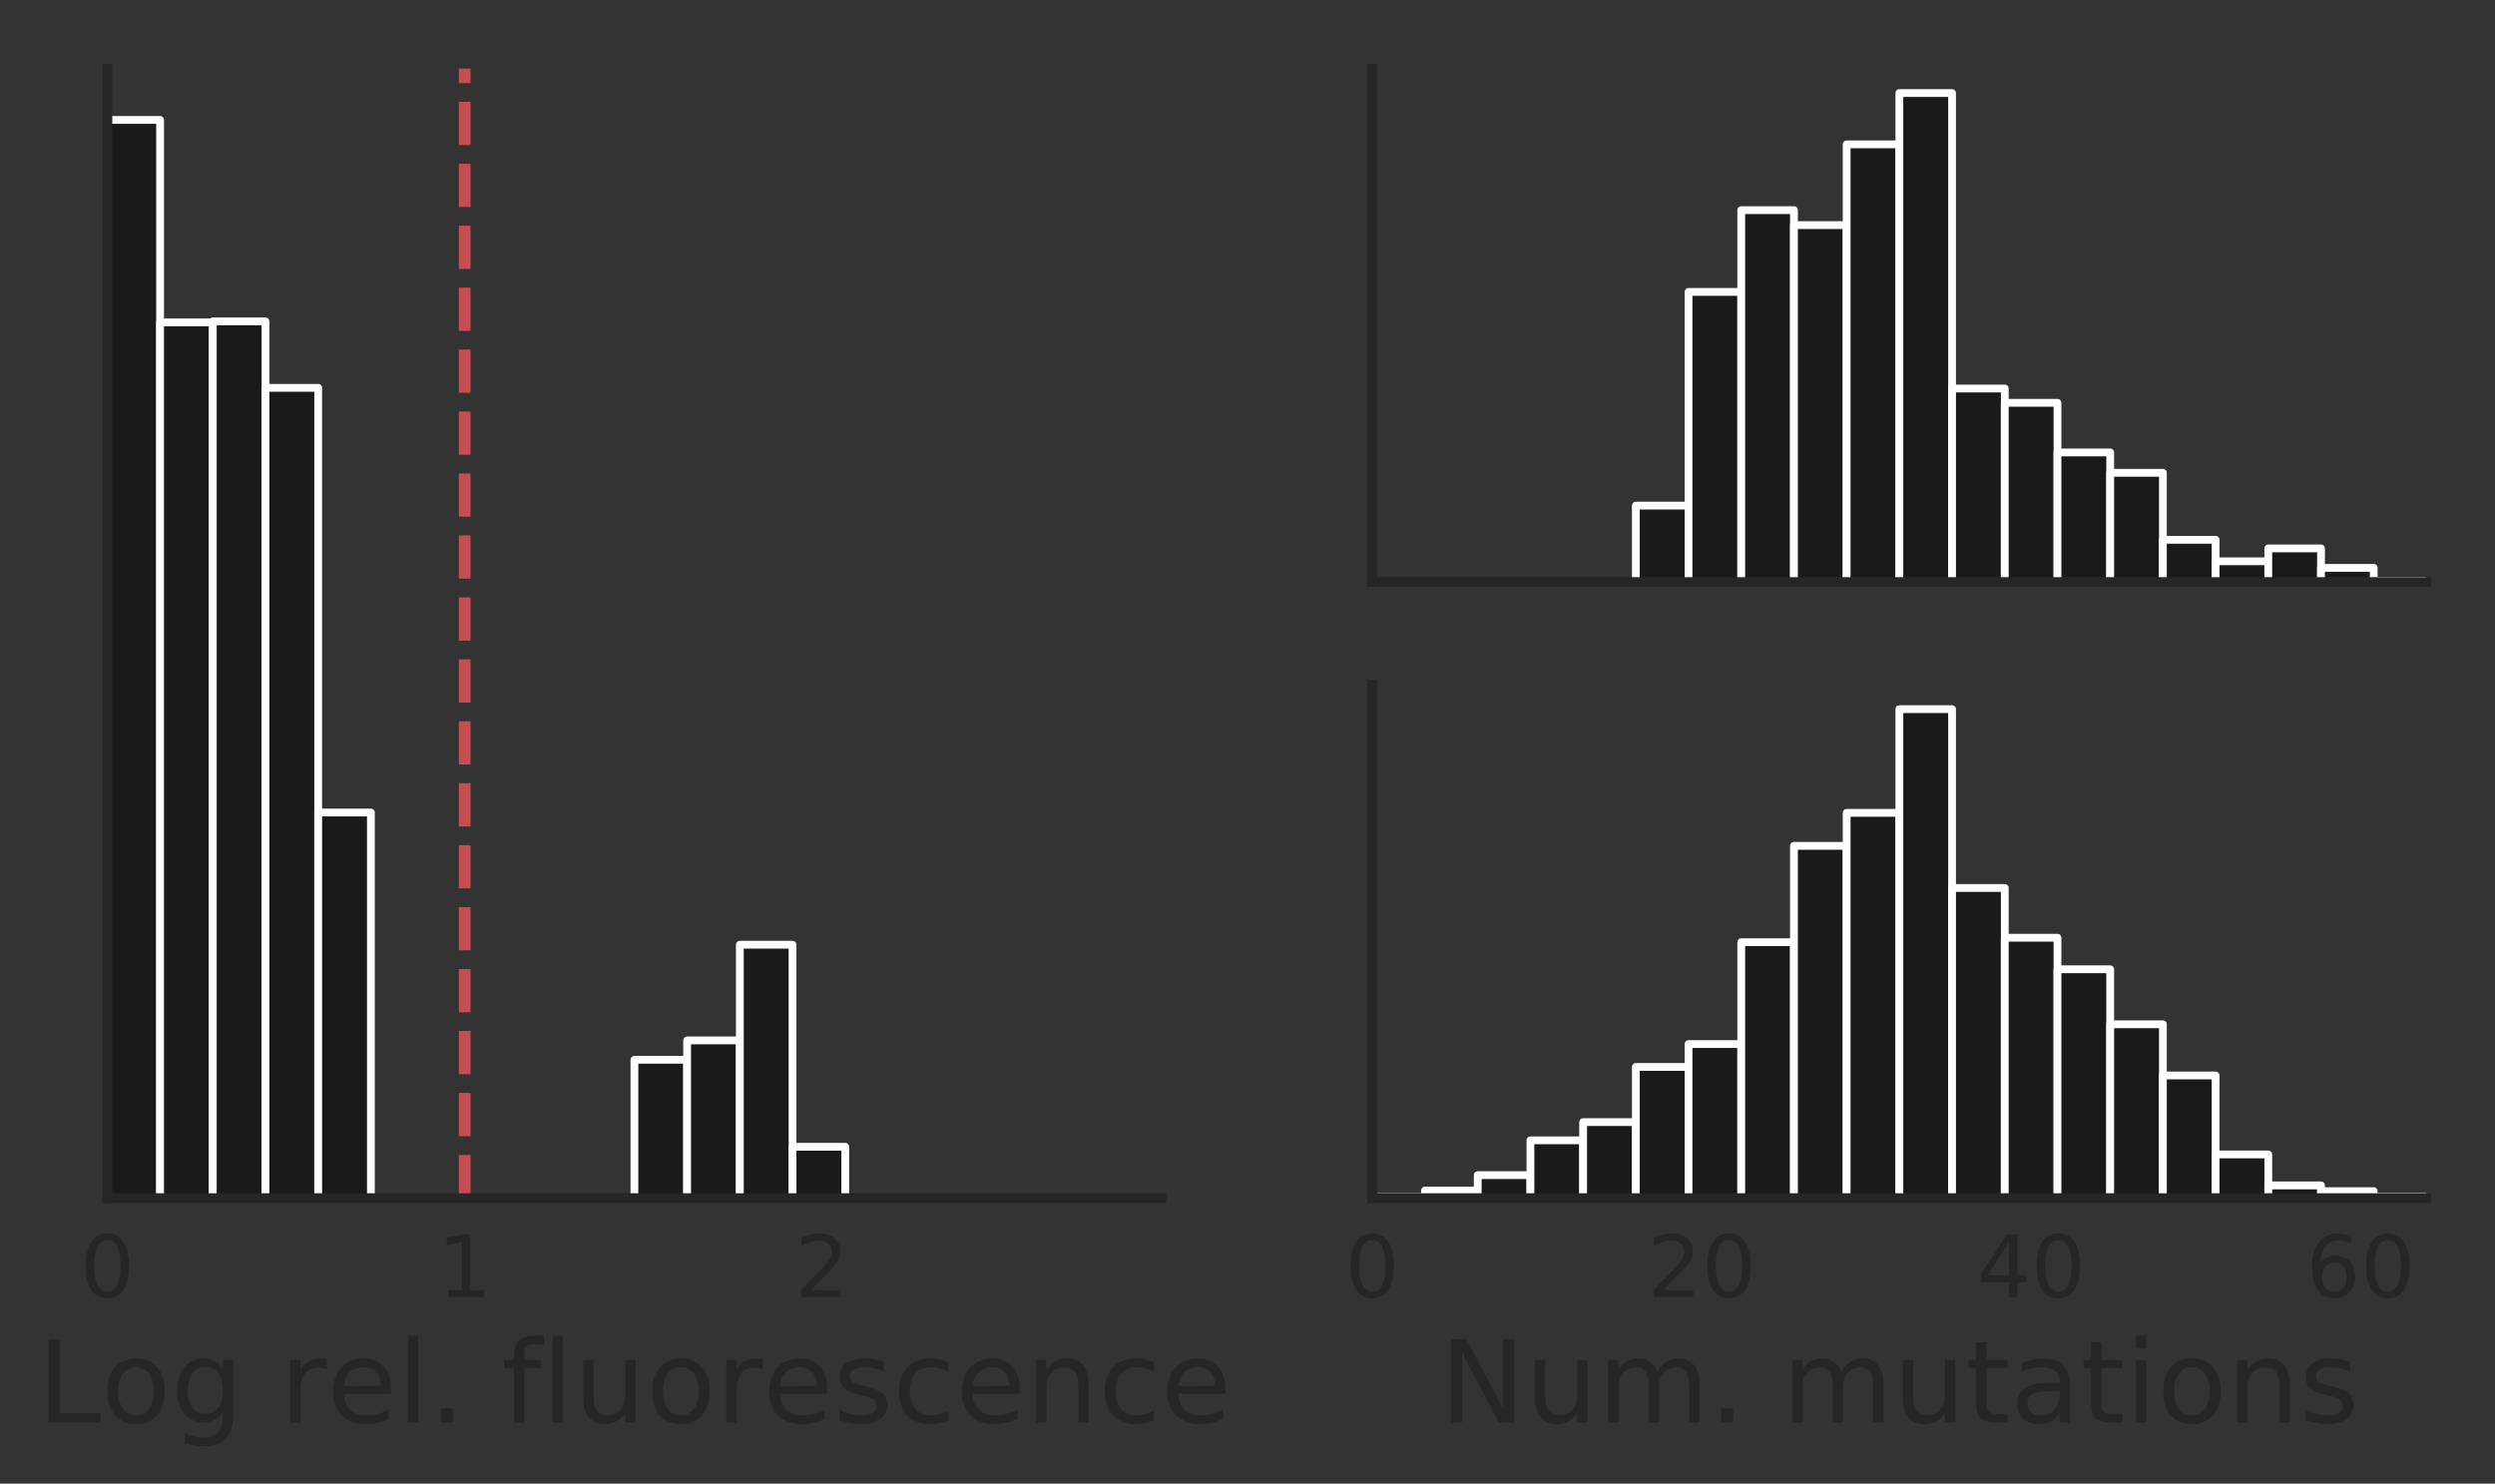 <?xml version="1.0" encoding="utf-8" standalone="no"?>
<!DOCTYPE svg PUBLIC "-//W3C//DTD SVG 1.1//EN"
  "http://www.w3.org/Graphics/SVG/1.1/DTD/svg11.dtd">
<!-- Created with matplotlib (https://matplotlib.org/) -->
<svg height="285.601pt" version="1.1" viewBox="0 0 480.27 285.601" width="480.27pt" xmlns="http://www.w3.org/2000/svg" xmlns:xlink="http://www.w3.org/1999/xlink">
 <rect x="0" y="0" width="480.27" height="285.601" fill="#333333" stroke="none"/>
 <defs>
  <style type="text/css">
*{stroke-linecap:butt;stroke-linejoin:round;}
  </style>
 </defs>
 <g id="figure_1">
  <g id="patch_1">
   <path d="M 0 285.601 
L 480.27 285.601 
L 480.27 0 
L 0 0 
z
" style="fill:none;"/>
  </g>
  <g id="axes_1">
   <g id="patch_2">
    <path d="M 20.67 230.64 
L 223.579 230.64 
L 223.579 13.2 
L 20.67 13.2 
z
" style="fill:none;"/>
   </g>
   <g id="line2d_1">
    <path clip-path="url(#pcfe58eb666)" d="M 89.452 230.64 
L 89.452 13.2 
" style="fill:none;stroke:#c44e52;stroke-dasharray:8.325,3.6;stroke-dashoffset:0;stroke-width:2.25;"/>
   </g>
   <g id="matplotlib.axis_1">
    <g id="xtick_1">
     <g id="text_1">
      <!-- 0 -->
      <defs>
       <path d="M 31.781 66.406 
Q 24.172 66.406 20.328 58.906 
Q 16.5 51.422 16.5 36.375 
Q 16.5 21.391 20.328 13.891 
Q 24.172 6.391 31.781 6.391 
Q 39.453 6.391 43.281 13.891 
Q 47.125 21.391 47.125 36.375 
Q 47.125 51.422 43.281 58.906 
Q 39.453 66.406 31.781 66.406 
z
M 31.781 74.219 
Q 44.047 74.219 50.516 64.516 
Q 56.984 54.828 56.984 36.375 
Q 56.984 17.969 50.516 8.266 
Q 44.047 -1.422 31.781 -1.422 
Q 19.531 -1.422 13.062 8.266 
Q 6.594 17.969 6.594 36.375 
Q 6.594 54.828 13.062 64.516 
Q 19.531 74.219 31.781 74.219 
z
" id="DejaVuSans-48"/>
      </defs>
      <g style="fill:#262626;" transform="translate(15.421 249.677)scale(0.165 -0.165)">
       <use xlink:href="#DejaVuSans-48"/>
      </g>
     </g>
    </g>
    <g id="xtick_2">
     <g id="text_2">
      <!-- 1 -->
      <defs>
       <path d="M 12.406 8.297 
L 28.516 8.297 
L 28.516 63.922 
L 10.984 60.406 
L 10.984 69.391 
L 28.422 72.906 
L 38.281 72.906 
L 38.281 8.297 
L 54.391 8.297 
L 54.391 0 
L 12.406 0 
z
" id="DejaVuSans-49"/>
      </defs>
      <g style="fill:#262626;" transform="translate(84.203 249.677)scale(0.165 -0.165)">
       <use xlink:href="#DejaVuSans-49"/>
      </g>
     </g>
    </g>
    <g id="xtick_3">
     <g id="text_3">
      <!-- 2 -->
      <defs>
       <path d="M 19.188 8.297 
L 53.609 8.297 
L 53.609 0 
L 7.328 0 
L 7.328 8.297 
Q 12.938 14.109 22.625 23.891 
Q 32.328 33.688 34.812 36.531 
Q 39.547 41.844 41.422 45.531 
Q 43.312 49.219 43.312 52.781 
Q 43.312 58.594 39.234 62.25 
Q 35.156 65.922 28.609 65.922 
Q 23.969 65.922 18.812 64.312 
Q 13.672 62.703 7.812 59.422 
L 7.812 69.391 
Q 13.766 71.781 18.938 73 
Q 24.125 74.219 28.422 74.219 
Q 39.75 74.219 46.484 68.547 
Q 53.219 62.891 53.219 53.422 
Q 53.219 48.922 51.531 44.891 
Q 49.859 40.875 45.406 35.406 
Q 44.188 33.984 37.641 27.219 
Q 31.109 20.453 19.188 8.297 
z
" id="DejaVuSans-50"/>
      </defs>
      <g style="fill:#262626;" transform="translate(152.986 249.677)scale(0.165 -0.165)">
       <use xlink:href="#DejaVuSans-50"/>
      </g>
     </g>
    </g>
    <g id="text_4">
     <!-- Log rel. fluorescence -->
     <defs>
      <path d="M 9.812 72.906 
L 19.672 72.906 
L 19.672 8.297 
L 55.172 8.297 
L 55.172 0 
L 9.812 0 
z
" id="DejaVuSans-76"/>
      <path d="M 30.609 48.391 
Q 23.391 48.391 19.188 42.75 
Q 14.984 37.109 14.984 27.297 
Q 14.984 17.484 19.156 11.844 
Q 23.344 6.203 30.609 6.203 
Q 37.797 6.203 41.984 11.859 
Q 46.188 17.531 46.188 27.297 
Q 46.188 37.016 41.984 42.703 
Q 37.797 48.391 30.609 48.391 
z
M 30.609 56 
Q 42.328 56 49.016 48.375 
Q 55.719 40.766 55.719 27.297 
Q 55.719 13.875 49.016 6.219 
Q 42.328 -1.422 30.609 -1.422 
Q 18.844 -1.422 12.172 6.219 
Q 5.516 13.875 5.516 27.297 
Q 5.516 40.766 12.172 48.375 
Q 18.844 56 30.609 56 
z
" id="DejaVuSans-111"/>
      <path d="M 45.406 27.984 
Q 45.406 37.75 41.375 43.109 
Q 37.359 48.484 30.078 48.484 
Q 22.859 48.484 18.828 43.109 
Q 14.797 37.75 14.797 27.984 
Q 14.797 18.266 18.828 12.891 
Q 22.859 7.516 30.078 7.516 
Q 37.359 7.516 41.375 12.891 
Q 45.406 18.266 45.406 27.984 
z
M 54.391 6.781 
Q 54.391 -7.172 48.188 -13.984 
Q 42 -20.797 29.203 -20.797 
Q 24.469 -20.797 20.266 -20.094 
Q 16.062 -19.391 12.109 -17.922 
L 12.109 -9.188 
Q 16.062 -11.328 19.922 -12.344 
Q 23.781 -13.375 27.781 -13.375 
Q 36.625 -13.375 41.016 -8.766 
Q 45.406 -4.156 45.406 5.172 
L 45.406 9.625 
Q 42.625 4.781 38.281 2.391 
Q 33.938 0 27.875 0 
Q 17.828 0 11.672 7.656 
Q 5.516 15.328 5.516 27.984 
Q 5.516 40.672 11.672 48.328 
Q 17.828 56 27.875 56 
Q 33.938 56 38.281 53.609 
Q 42.625 51.219 45.406 46.391 
L 45.406 54.688 
L 54.391 54.688 
z
" id="DejaVuSans-103"/>
      <path id="DejaVuSans-32"/>
      <path d="M 41.109 46.297 
Q 39.594 47.172 37.812 47.578 
Q 36.031 48 33.891 48 
Q 26.266 48 22.188 43.047 
Q 18.109 38.094 18.109 28.812 
L 18.109 0 
L 9.078 0 
L 9.078 54.688 
L 18.109 54.688 
L 18.109 46.188 
Q 20.953 51.172 25.484 53.578 
Q 30.031 56 36.531 56 
Q 37.453 56 38.578 55.875 
Q 39.703 55.766 41.062 55.516 
z
" id="DejaVuSans-114"/>
      <path d="M 56.203 29.594 
L 56.203 25.203 
L 14.891 25.203 
Q 15.484 15.922 20.484 11.062 
Q 25.484 6.203 34.422 6.203 
Q 39.594 6.203 44.453 7.469 
Q 49.312 8.734 54.109 11.281 
L 54.109 2.781 
Q 49.266 0.734 44.188 -0.344 
Q 39.109 -1.422 33.891 -1.422 
Q 20.797 -1.422 13.156 6.188 
Q 5.516 13.812 5.516 26.812 
Q 5.516 40.234 12.766 48.109 
Q 20.016 56 32.328 56 
Q 43.359 56 49.781 48.891 
Q 56.203 41.797 56.203 29.594 
z
M 47.219 32.234 
Q 47.125 39.594 43.094 43.984 
Q 39.062 48.391 32.422 48.391 
Q 24.906 48.391 20.391 44.141 
Q 15.875 39.891 15.188 32.172 
z
" id="DejaVuSans-101"/>
      <path d="M 9.422 75.984 
L 18.406 75.984 
L 18.406 0 
L 9.422 0 
z
" id="DejaVuSans-108"/>
      <path d="M 10.688 12.406 
L 21 12.406 
L 21 0 
L 10.688 0 
z
" id="DejaVuSans-46"/>
      <path d="M 37.109 75.984 
L 37.109 68.5 
L 28.516 68.5 
Q 23.688 68.5 21.797 66.547 
Q 19.922 64.594 19.922 59.516 
L 19.922 54.688 
L 34.719 54.688 
L 34.719 47.703 
L 19.922 47.703 
L 19.922 0 
L 10.891 0 
L 10.891 47.703 
L 2.297 47.703 
L 2.297 54.688 
L 10.891 54.688 
L 10.891 58.5 
Q 10.891 67.625 15.141 71.797 
Q 19.391 75.984 28.609 75.984 
z
" id="DejaVuSans-102"/>
      <path d="M 8.5 21.578 
L 8.5 54.688 
L 17.484 54.688 
L 17.484 21.922 
Q 17.484 14.156 20.5 10.266 
Q 23.531 6.391 29.594 6.391 
Q 36.859 6.391 41.078 11.031 
Q 45.312 15.672 45.312 23.688 
L 45.312 54.688 
L 54.297 54.688 
L 54.297 0 
L 45.312 0 
L 45.312 8.406 
Q 42.047 3.422 37.719 1 
Q 33.406 -1.422 27.688 -1.422 
Q 18.266 -1.422 13.375 4.438 
Q 8.5 10.297 8.5 21.578 
z
M 31.109 56 
z
" id="DejaVuSans-117"/>
      <path d="M 44.281 53.078 
L 44.281 44.578 
Q 40.484 46.531 36.375 47.5 
Q 32.281 48.484 27.875 48.484 
Q 21.188 48.484 17.844 46.438 
Q 14.5 44.391 14.5 40.281 
Q 14.5 37.156 16.891 35.375 
Q 19.281 33.594 26.516 31.984 
L 29.594 31.297 
Q 39.156 29.25 43.188 25.516 
Q 47.219 21.781 47.219 15.094 
Q 47.219 7.469 41.188 3.016 
Q 35.156 -1.422 24.609 -1.422 
Q 20.219 -1.422 15.453 -0.562 
Q 10.688 0.297 5.422 2 
L 5.422 11.281 
Q 10.406 8.688 15.234 7.391 
Q 20.062 6.109 24.812 6.109 
Q 31.156 6.109 34.562 8.281 
Q 37.984 10.453 37.984 14.406 
Q 37.984 18.062 35.516 20.016 
Q 33.062 21.969 24.703 23.781 
L 21.578 24.516 
Q 13.234 26.266 9.516 29.906 
Q 5.812 33.547 5.812 39.891 
Q 5.812 47.609 11.281 51.797 
Q 16.75 56 26.812 56 
Q 31.781 56 36.172 55.266 
Q 40.578 54.547 44.281 53.078 
z
" id="DejaVuSans-115"/>
      <path d="M 48.781 52.594 
L 48.781 44.188 
Q 44.969 46.297 41.141 47.344 
Q 37.312 48.391 33.406 48.391 
Q 24.656 48.391 19.812 42.844 
Q 14.984 37.312 14.984 27.297 
Q 14.984 17.281 19.812 11.734 
Q 24.656 6.203 33.406 6.203 
Q 37.312 6.203 41.141 7.25 
Q 44.969 8.297 48.781 10.406 
L 48.781 2.094 
Q 45.016 0.344 40.984 -0.531 
Q 36.969 -1.422 32.422 -1.422 
Q 20.062 -1.422 12.781 6.344 
Q 5.516 14.109 5.516 27.297 
Q 5.516 40.672 12.859 48.328 
Q 20.219 56 33.016 56 
Q 37.156 56 41.109 55.141 
Q 45.062 54.297 48.781 52.594 
z
" id="DejaVuSans-99"/>
      <path d="M 54.891 33.016 
L 54.891 0 
L 45.906 0 
L 45.906 32.719 
Q 45.906 40.484 42.875 44.328 
Q 39.844 48.188 33.797 48.188 
Q 26.516 48.188 22.312 43.547 
Q 18.109 38.922 18.109 30.906 
L 18.109 0 
L 9.078 0 
L 9.078 54.688 
L 18.109 54.688 
L 18.109 46.188 
Q 21.344 51.125 25.703 53.562 
Q 30.078 56 35.797 56 
Q 45.219 56 50.047 50.172 
Q 54.891 44.344 54.891 33.016 
z
" id="DejaVuSans-110"/>
     </defs>
     <g style="fill:#262626;" transform="translate(7.2 273.825)scale(0.22 -0.22)">
      <use xlink:href="#DejaVuSans-76"/>
      <use x="55.697" xlink:href="#DejaVuSans-111"/>
      <use x="116.879" xlink:href="#DejaVuSans-103"/>
      <use x="180.355" xlink:href="#DejaVuSans-32"/>
      <use x="212.143" xlink:href="#DejaVuSans-114"/>
      <use x="253.225" xlink:href="#DejaVuSans-101"/>
      <use x="314.748" xlink:href="#DejaVuSans-108"/>
      <use x="342.531" xlink:href="#DejaVuSans-46"/>
      <use x="374.318" xlink:href="#DejaVuSans-32"/>
      <use x="406.105" xlink:href="#DejaVuSans-102"/>
      <use x="441.311" xlink:href="#DejaVuSans-108"/>
      <use x="469.094" xlink:href="#DejaVuSans-117"/>
      <use x="532.473" xlink:href="#DejaVuSans-111"/>
      <use x="593.654" xlink:href="#DejaVuSans-114"/>
      <use x="634.736" xlink:href="#DejaVuSans-101"/>
      <use x="696.26" xlink:href="#DejaVuSans-115"/>
      <use x="748.359" xlink:href="#DejaVuSans-99"/>
      <use x="803.34" xlink:href="#DejaVuSans-101"/>
      <use x="864.863" xlink:href="#DejaVuSans-110"/>
      <use x="928.242" xlink:href="#DejaVuSans-99"/>
      <use x="983.223" xlink:href="#DejaVuSans-101"/>
     </g>
    </g>
   </g>
   <g id="matplotlib.axis_2">
    <g id="ytick_1"/>
    <g id="ytick_2"/>
    <g id="ytick_3"/>
    <g id="ytick_4"/>
    <g id="ytick_5"/>
    <g id="ytick_6"/>
    <g id="ytick_7"/>
    <g id="ytick_8"/>
    <g id="ytick_9"/>
    <g id="ytick_10"/>
    <g id="ytick_11"/>
    <g id="ytick_12"/>
    <g id="ytick_13"/>
    <g id="ytick_14"/>
    <g id="ytick_15"/>
    <g id="ytick_16"/>
    <g id="ytick_17"/>
    <g id="ytick_18"/>
    <g id="ytick_19"/>
    <g id="ytick_20"/>
    <g id="ytick_21"/>
    <g id="ytick_22"/>
    <g id="ytick_23"/>
    <g id="ytick_24"/>
    <g id="ytick_25"/>
    <g id="ytick_26"/>
    <g id="ytick_27"/>
    <g id="ytick_28"/>
    <g id="ytick_29"/>
    <g id="ytick_30"/>
   </g>
   <g id="patch_3">
    <path clip-path="url(#pcfe58eb666)" d="M 20.67 55709.305 
L 30.815 55709.305 
L 30.815 23.084 
L 20.67 23.084 
z
" style="fill:#1a1a1a;stroke:#ffffff;stroke-linejoin:miter;stroke-width:1.5;"/>
   </g>
   <g id="patch_4">
    <path clip-path="url(#pcfe58eb666)" d="M 30.815 55709.305 
L 40.961 55709.305 
L 40.961 62.061 
L 30.815 62.061 
z
" style="fill:#1a1a1a;stroke:#ffffff;stroke-linejoin:miter;stroke-width:1.5;"/>
   </g>
   <g id="patch_5">
    <path clip-path="url(#pcfe58eb666)" d="M 40.961 55709.305 
L 51.106 55709.305 
L 51.106 61.869 
L 40.961 61.869 
z
" style="fill:#1a1a1a;stroke:#ffffff;stroke-linejoin:miter;stroke-width:1.5;"/>
   </g>
   <g id="patch_6">
    <path clip-path="url(#pcfe58eb666)" d="M 51.106 55709.305 
L 61.251 55709.305 
L 61.251 74.657 
L 51.106 74.657 
z
" style="fill:#1a1a1a;stroke:#ffffff;stroke-linejoin:miter;stroke-width:1.5;"/>
   </g>
   <g id="patch_7">
    <path clip-path="url(#pcfe58eb666)" d="M 61.251 55709.305 
L 71.397 55709.305 
L 71.397 156.405 
L 61.251 156.405 
z
" style="fill:#1a1a1a;stroke:#ffffff;stroke-linejoin:miter;stroke-width:1.5;"/>
   </g>
   <g id="patch_8">
    <path clip-path="url(#pcfe58eb666)" d="M 71.397 55709.305 
L 81.542 55709.305 
L 81.542 55709.305 
L 71.397 55709.305 
z
" style="fill:#1a1a1a;stroke:#ffffff;stroke-linejoin:miter;stroke-width:1.5;"/>
   </g>
   <g id="patch_9">
    <path clip-path="url(#pcfe58eb666)" d="M 81.542 55709.305 
L 91.688 55709.305 
L 91.688 55709.305 
L 81.542 55709.305 
z
" style="fill:#1a1a1a;stroke:#ffffff;stroke-linejoin:miter;stroke-width:1.5;"/>
   </g>
   <g id="patch_10">
    <path clip-path="url(#pcfe58eb666)" d="M 91.688 55709.305 
L 101.833 55709.305 
L 101.833 55709.305 
L 91.688 55709.305 
z
" style="fill:#1a1a1a;stroke:#ffffff;stroke-linejoin:miter;stroke-width:1.5;"/>
   </g>
   <g id="patch_11">
    <path clip-path="url(#pcfe58eb666)" d="M 101.833 55709.305 
L 111.979 55709.305 
L 111.979 55709.305 
L 101.833 55709.305 
z
" style="fill:#1a1a1a;stroke:#ffffff;stroke-linejoin:miter;stroke-width:1.5;"/>
   </g>
   <g id="patch_12">
    <path clip-path="url(#pcfe58eb666)" d="M 111.979 55709.305 
L 122.124 55709.305 
L 122.124 55709.305 
L 111.979 55709.305 
z
" style="fill:#1a1a1a;stroke:#ffffff;stroke-linejoin:miter;stroke-width:1.5;"/>
   </g>
   <g id="patch_13">
    <path clip-path="url(#pcfe58eb666)" d="M 122.124 55709.305 
L 132.27 55709.305 
L 132.27 204.004 
L 122.124 204.004 
z
" style="fill:#1a1a1a;stroke:#ffffff;stroke-linejoin:miter;stroke-width:1.5;"/>
   </g>
   <g id="patch_14">
    <path clip-path="url(#pcfe58eb666)" d="M 132.27 55709.305 
L 142.415 55709.305 
L 142.415 200.278 
L 132.27 200.278 
z
" style="fill:#1a1a1a;stroke:#ffffff;stroke-linejoin:miter;stroke-width:1.5;"/>
   </g>
   <g id="patch_15">
    <path clip-path="url(#pcfe58eb666)" d="M 142.415 55709.305 
L 152.561 55709.305 
L 152.561 181.859 
L 142.415 181.859 
z
" style="fill:#1a1a1a;stroke:#ffffff;stroke-linejoin:miter;stroke-width:1.5;"/>
   </g>
   <g id="patch_16">
    <path clip-path="url(#pcfe58eb666)" d="M 152.561 55709.305 
L 162.706 55709.305 
L 162.706 220.756 
L 152.561 220.756 
z
" style="fill:#1a1a1a;stroke:#ffffff;stroke-linejoin:miter;stroke-width:1.5;"/>
   </g>
   <g id="patch_17">
    <path clip-path="url(#pcfe58eb666)" d="M 162.706 55709.305 
L 172.851 55709.305 
L 172.851 55709.305 
L 162.706 55709.305 
z
" style="fill:#1a1a1a;stroke:#ffffff;stroke-linejoin:miter;stroke-width:1.5;"/>
   </g>
   <g id="patch_18">
    <path clip-path="url(#pcfe58eb666)" d="M 172.851 55709.305 
L 182.997 55709.305 
L 182.997 55709.305 
L 172.851 55709.305 
z
" style="fill:#1a1a1a;stroke:#ffffff;stroke-linejoin:miter;stroke-width:1.5;"/>
   </g>
   <g id="patch_19">
    <path clip-path="url(#pcfe58eb666)" d="M 182.997 55709.305 
L 193.142 55709.305 
L 193.142 55709.305 
L 182.997 55709.305 
z
" style="fill:#1a1a1a;stroke:#ffffff;stroke-linejoin:miter;stroke-width:1.5;"/>
   </g>
   <g id="patch_20">
    <path clip-path="url(#pcfe58eb666)" d="M 193.142 55709.305 
L 203.288 55709.305 
L 203.288 55709.305 
L 193.142 55709.305 
z
" style="fill:#1a1a1a;stroke:#ffffff;stroke-linejoin:miter;stroke-width:1.5;"/>
   </g>
   <g id="patch_21">
    <path clip-path="url(#pcfe58eb666)" d="M 203.288 55709.305 
L 213.433 55709.305 
L 213.433 55709.305 
L 203.288 55709.305 
z
" style="fill:#1a1a1a;stroke:#ffffff;stroke-linejoin:miter;stroke-width:1.5;"/>
   </g>
   <g id="patch_22">
    <path clip-path="url(#pcfe58eb666)" d="M 213.433 55709.305 
L 223.579 55709.305 
L 223.579 55709.305 
L 213.433 55709.305 
z
" style="fill:#1a1a1a;stroke:#ffffff;stroke-linejoin:miter;stroke-width:1.5;"/>
   </g>
   <g id="patch_23">
    <path d="M 20.67 230.64 
L 20.67 13.2 
" style="fill:none;stroke:#262626;stroke-linecap:square;stroke-linejoin:miter;stroke-width:1.875;"/>
   </g>
   <g id="patch_24">
    <path d="M 20.67 230.64 
L 223.579 230.64 
" style="fill:none;stroke:#262626;stroke-linecap:square;stroke-linejoin:miter;stroke-width:1.875;"/>
   </g>
  </g>
  <g id="axes_2">
   <g id="patch_25">
    <path d="M 264.161 112.036 
L 467.07 112.036 
L 467.07 13.2 
L 264.161 13.2 
z
" style="fill:none;"/>
   </g>
   <g id="matplotlib.axis_3"/>
   <g id="matplotlib.axis_4"/>
   <g id="patch_26">
    <path clip-path="url(#pcbc3f162ed)" d="M 264.161 112.036 
L 274.306 112.036 
L 274.306 112.036 
L 264.161 112.036 
z
" style="fill:#1a1a1a;stroke:#ffffff;stroke-linejoin:miter;stroke-width:1.5;"/>
   </g>
   <g id="patch_27">
    <path clip-path="url(#pcbc3f162ed)" d="M 274.306 112.036 
L 284.451 112.036 
L 284.451 112.036 
L 274.306 112.036 
z
" style="fill:#1a1a1a;stroke:#ffffff;stroke-linejoin:miter;stroke-width:1.5;"/>
   </g>
   <g id="patch_28">
    <path clip-path="url(#pcbc3f162ed)" d="M 284.451 112.036 
L 294.597 112.036 
L 294.597 112.036 
L 284.451 112.036 
z
" style="fill:#1a1a1a;stroke:#ffffff;stroke-linejoin:miter;stroke-width:1.5;"/>
   </g>
   <g id="patch_29">
    <path clip-path="url(#pcbc3f162ed)" d="M 294.597 112.036 
L 304.742 112.036 
L 304.742 112.036 
L 294.597 112.036 
z
" style="fill:#1a1a1a;stroke:#ffffff;stroke-linejoin:miter;stroke-width:1.5;"/>
   </g>
   <g id="patch_30">
    <path clip-path="url(#pcbc3f162ed)" d="M 304.742 112.036 
L 314.888 112.036 
L 314.888 112.036 
L 304.742 112.036 
z
" style="fill:#1a1a1a;stroke:#ffffff;stroke-linejoin:miter;stroke-width:1.5;"/>
   </g>
   <g id="patch_31">
    <path clip-path="url(#pcbc3f162ed)" d="M 314.888 112.036 
L 325.033 112.036 
L 325.033 97.331 
L 314.888 97.331 
z
" style="fill:#1a1a1a;stroke:#ffffff;stroke-linejoin:miter;stroke-width:1.5;"/>
   </g>
   <g id="patch_32">
    <path clip-path="url(#pcbc3f162ed)" d="M 325.033 112.036 
L 335.179 112.036 
L 335.179 56.193 
L 325.033 56.193 
z
" style="fill:#1a1a1a;stroke:#ffffff;stroke-linejoin:miter;stroke-width:1.5;"/>
   </g>
   <g id="patch_33">
    <path clip-path="url(#pcbc3f162ed)" d="M 335.179 112.036 
L 345.324 112.036 
L 345.324 40.451 
L 335.179 40.451 
z
" style="fill:#1a1a1a;stroke:#ffffff;stroke-linejoin:miter;stroke-width:1.5;"/>
   </g>
   <g id="patch_34">
    <path clip-path="url(#pcbc3f162ed)" d="M 345.324 112.036 
L 355.47 112.036 
L 355.47 43.334 
L 345.324 43.334 
z
" style="fill:#1a1a1a;stroke:#ffffff;stroke-linejoin:miter;stroke-width:1.5;"/>
   </g>
   <g id="patch_35">
    <path clip-path="url(#pcbc3f162ed)" d="M 355.47 112.036 
L 365.615 112.036 
L 365.615 27.786 
L 355.47 27.786 
z
" style="fill:#1a1a1a;stroke:#ffffff;stroke-linejoin:miter;stroke-width:1.5;"/>
   </g>
   <g id="patch_36">
    <path clip-path="url(#pcbc3f162ed)" d="M 365.615 112.036 
L 375.761 112.036 
L 375.761 17.906 
L 365.615 17.906 
z
" style="fill:#1a1a1a;stroke:#ffffff;stroke-linejoin:miter;stroke-width:1.5;"/>
   </g>
   <g id="patch_37">
    <path clip-path="url(#pcbc3f162ed)" d="M 375.761 112.036 
L 385.906 112.036 
L 385.906 74.786 
L 375.761 74.786 
z
" style="fill:#1a1a1a;stroke:#ffffff;stroke-linejoin:miter;stroke-width:1.5;"/>
   </g>
   <g id="patch_38">
    <path clip-path="url(#pcbc3f162ed)" d="M 385.906 112.036 
L 396.051 112.036 
L 396.051 77.539 
L 385.906 77.539 
z
" style="fill:#1a1a1a;stroke:#ffffff;stroke-linejoin:miter;stroke-width:1.5;"/>
   </g>
   <g id="patch_39">
    <path clip-path="url(#pcbc3f162ed)" d="M 396.051 112.036 
L 406.197 112.036 
L 406.197 87.095 
L 396.051 87.095 
z
" style="fill:#1a1a1a;stroke:#ffffff;stroke-linejoin:miter;stroke-width:1.5;"/>
   </g>
   <g id="patch_40">
    <path clip-path="url(#pcbc3f162ed)" d="M 406.197 112.036 
L 416.342 112.036 
L 416.342 91.014 
L 406.197 91.014 
z
" style="fill:#1a1a1a;stroke:#ffffff;stroke-linejoin:miter;stroke-width:1.5;"/>
   </g>
   <g id="patch_41">
    <path clip-path="url(#pcbc3f162ed)" d="M 416.342 112.036 
L 426.488 112.036 
L 426.488 103.906 
L 416.342 103.906 
z
" style="fill:#1a1a1a;stroke:#ffffff;stroke-linejoin:miter;stroke-width:1.5;"/>
   </g>
   <g id="patch_42">
    <path clip-path="url(#pcbc3f162ed)" d="M 426.488 112.036 
L 436.633 112.036 
L 436.633 108.052 
L 426.488 108.052 
z
" style="fill:#1a1a1a;stroke:#ffffff;stroke-linejoin:miter;stroke-width:1.5;"/>
   </g>
   <g id="patch_43">
    <path clip-path="url(#pcbc3f162ed)" d="M 436.633 112.036 
L 446.779 112.036 
L 446.779 105.558 
L 436.633 105.558 
z
" style="fill:#1a1a1a;stroke:#ffffff;stroke-linejoin:miter;stroke-width:1.5;"/>
   </g>
   <g id="patch_44">
    <path clip-path="url(#pcbc3f162ed)" d="M 446.779 112.036 
L 456.924 112.036 
L 456.924 109.315 
L 446.779 109.315 
z
" style="fill:#1a1a1a;stroke:#ffffff;stroke-linejoin:miter;stroke-width:1.5;"/>
   </g>
   <g id="patch_45">
    <path clip-path="url(#pcbc3f162ed)" d="M 456.924 112.036 
L 467.07 112.036 
L 467.07 111.81 
L 456.924 111.81 
z
" style="fill:#1a1a1a;stroke:#ffffff;stroke-linejoin:miter;stroke-width:1.5;"/>
   </g>
   <g id="patch_46">
    <path d="M 264.161 112.036 
L 264.161 13.2 
" style="fill:none;stroke:#262626;stroke-linecap:square;stroke-linejoin:miter;stroke-width:1.875;"/>
   </g>
   <g id="patch_47">
    <path d="M 264.161 112.036 
L 467.07 112.036 
" style="fill:none;stroke:#262626;stroke-linecap:square;stroke-linejoin:miter;stroke-width:1.875;"/>
   </g>
  </g>
  <g id="axes_3">
   <g id="patch_48">
    <path d="M 264.161 230.64 
L 467.07 230.64 
L 467.07 131.804 
L 264.161 131.804 
z
" style="fill:none;"/>
   </g>
   <g id="matplotlib.axis_5">
    <g id="xtick_4">
     <g id="text_5">
      <!-- 0 -->
      <g style="fill:#262626;" transform="translate(258.912 249.677)scale(0.165 -0.165)">
       <use xlink:href="#DejaVuSans-48"/>
      </g>
     </g>
    </g>
    <g id="xtick_5">
     <g id="text_6">
      <!-- 20 -->
      <g style="fill:#262626;" transform="translate(317.072 249.677)scale(0.165 -0.165)">
       <use xlink:href="#DejaVuSans-50"/>
       <use x="63.623" xlink:href="#DejaVuSans-48"/>
      </g>
     </g>
    </g>
    <g id="xtick_6">
     <g id="text_7">
      <!-- 40 -->
      <defs>
       <path d="M 37.797 64.312 
L 12.891 25.391 
L 37.797 25.391 
z
M 35.203 72.906 
L 47.609 72.906 
L 47.609 25.391 
L 58.016 25.391 
L 58.016 17.188 
L 47.609 17.188 
L 47.609 0 
L 37.797 0 
L 37.797 17.188 
L 4.891 17.188 
L 4.891 26.703 
z
" id="DejaVuSans-52"/>
      </defs>
      <g style="fill:#262626;" transform="translate(380.481 249.677)scale(0.165 -0.165)">
       <use xlink:href="#DejaVuSans-52"/>
       <use x="63.623" xlink:href="#DejaVuSans-48"/>
      </g>
     </g>
    </g>
    <g id="xtick_7">
     <g id="text_8">
      <!-- 60 -->
      <defs>
       <path d="M 33.016 40.375 
Q 26.375 40.375 22.484 35.828 
Q 18.609 31.297 18.609 23.391 
Q 18.609 15.531 22.484 10.953 
Q 26.375 6.391 33.016 6.391 
Q 39.656 6.391 43.531 10.953 
Q 47.406 15.531 47.406 23.391 
Q 47.406 31.297 43.531 35.828 
Q 39.656 40.375 33.016 40.375 
z
M 52.594 71.297 
L 52.594 62.312 
Q 48.875 64.062 45.094 64.984 
Q 41.312 65.922 37.594 65.922 
Q 27.828 65.922 22.672 59.328 
Q 17.531 52.734 16.797 39.406 
Q 19.672 43.656 24.016 45.922 
Q 28.375 48.188 33.594 48.188 
Q 44.578 48.188 50.953 41.516 
Q 57.328 34.859 57.328 23.391 
Q 57.328 12.156 50.688 5.359 
Q 44.047 -1.422 33.016 -1.422 
Q 20.359 -1.422 13.672 8.266 
Q 6.984 17.969 6.984 36.375 
Q 6.984 53.656 15.188 63.938 
Q 23.391 74.219 37.203 74.219 
Q 40.922 74.219 44.703 73.484 
Q 48.484 72.75 52.594 71.297 
z
" id="DejaVuSans-54"/>
      </defs>
      <g style="fill:#262626;" transform="translate(443.89 249.677)scale(0.165 -0.165)">
       <use xlink:href="#DejaVuSans-54"/>
       <use x="63.623" xlink:href="#DejaVuSans-48"/>
      </g>
     </g>
    </g>
    <g id="text_9">
     <!-- Num. mutations -->
     <defs>
      <path d="M 9.812 72.906 
L 23.094 72.906 
L 55.422 11.922 
L 55.422 72.906 
L 64.984 72.906 
L 64.984 0 
L 51.703 0 
L 19.391 60.984 
L 19.391 0 
L 9.812 0 
z
" id="DejaVuSans-78"/>
      <path d="M 52 44.188 
Q 55.375 50.25 60.062 53.125 
Q 64.75 56 71.094 56 
Q 79.641 56 84.281 50.016 
Q 88.922 44.047 88.922 33.016 
L 88.922 0 
L 79.891 0 
L 79.891 32.719 
Q 79.891 40.578 77.094 44.375 
Q 74.312 48.188 68.609 48.188 
Q 61.625 48.188 57.562 43.547 
Q 53.516 38.922 53.516 30.906 
L 53.516 0 
L 44.484 0 
L 44.484 32.719 
Q 44.484 40.625 41.703 44.406 
Q 38.922 48.188 33.109 48.188 
Q 26.219 48.188 22.156 43.531 
Q 18.109 38.875 18.109 30.906 
L 18.109 0 
L 9.078 0 
L 9.078 54.688 
L 18.109 54.688 
L 18.109 46.188 
Q 21.188 51.219 25.484 53.609 
Q 29.781 56 35.688 56 
Q 41.656 56 45.828 52.969 
Q 50 49.953 52 44.188 
z
" id="DejaVuSans-109"/>
      <path d="M 18.312 70.219 
L 18.312 54.688 
L 36.812 54.688 
L 36.812 47.703 
L 18.312 47.703 
L 18.312 18.016 
Q 18.312 11.328 20.141 9.422 
Q 21.969 7.516 27.594 7.516 
L 36.812 7.516 
L 36.812 0 
L 27.594 0 
Q 17.188 0 13.234 3.875 
Q 9.281 7.766 9.281 18.016 
L 9.281 47.703 
L 2.688 47.703 
L 2.688 54.688 
L 9.281 54.688 
L 9.281 70.219 
z
" id="DejaVuSans-116"/>
      <path d="M 34.281 27.484 
Q 23.391 27.484 19.188 25 
Q 14.984 22.516 14.984 16.5 
Q 14.984 11.719 18.141 8.906 
Q 21.297 6.109 26.703 6.109 
Q 34.188 6.109 38.703 11.406 
Q 43.219 16.703 43.219 25.484 
L 43.219 27.484 
z
M 52.203 31.203 
L 52.203 0 
L 43.219 0 
L 43.219 8.297 
Q 40.141 3.328 35.547 0.953 
Q 30.953 -1.422 24.312 -1.422 
Q 15.922 -1.422 10.953 3.297 
Q 6 8.016 6 15.922 
Q 6 25.141 12.172 29.828 
Q 18.359 34.516 30.609 34.516 
L 43.219 34.516 
L 43.219 35.406 
Q 43.219 41.609 39.141 45 
Q 35.062 48.391 27.688 48.391 
Q 23 48.391 18.547 47.266 
Q 14.109 46.141 10.016 43.891 
L 10.016 52.203 
Q 14.938 54.109 19.578 55.047 
Q 24.219 56 28.609 56 
Q 40.484 56 46.344 49.844 
Q 52.203 43.703 52.203 31.203 
z
" id="DejaVuSans-97"/>
      <path d="M 9.422 54.688 
L 18.406 54.688 
L 18.406 0 
L 9.422 0 
z
M 9.422 75.984 
L 18.406 75.984 
L 18.406 64.594 
L 9.422 64.594 
z
" id="DejaVuSans-105"/>
     </defs>
     <g style="fill:#262626;" transform="translate(277.168 273.825)scale(0.22 -0.22)">
      <use xlink:href="#DejaVuSans-78"/>
      <use x="74.805" xlink:href="#DejaVuSans-117"/>
      <use x="138.184" xlink:href="#DejaVuSans-109"/>
      <use x="235.596" xlink:href="#DejaVuSans-46"/>
      <use x="267.383" xlink:href="#DejaVuSans-32"/>
      <use x="299.17" xlink:href="#DejaVuSans-109"/>
      <use x="396.582" xlink:href="#DejaVuSans-117"/>
      <use x="459.961" xlink:href="#DejaVuSans-116"/>
      <use x="499.17" xlink:href="#DejaVuSans-97"/>
      <use x="560.449" xlink:href="#DejaVuSans-116"/>
      <use x="599.658" xlink:href="#DejaVuSans-105"/>
      <use x="627.441" xlink:href="#DejaVuSans-111"/>
      <use x="688.623" xlink:href="#DejaVuSans-110"/>
      <use x="752.002" xlink:href="#DejaVuSans-115"/>
     </g>
    </g>
   </g>
   <g id="matplotlib.axis_6"/>
   <g id="patch_49">
    <path clip-path="url(#p7e2c775f32)" d="M 264.161 230.64 
L 274.306 230.64 
L 274.306 230.43 
L 264.161 230.43 
z
" style="fill:#1a1a1a;stroke:#ffffff;stroke-linejoin:miter;stroke-width:1.5;"/>
   </g>
   <g id="patch_50">
    <path clip-path="url(#p7e2c775f32)" d="M 274.306 230.64 
L 284.451 230.64 
L 284.451 229.173 
L 274.306 229.173 
z
" style="fill:#1a1a1a;stroke:#ffffff;stroke-linejoin:miter;stroke-width:1.5;"/>
   </g>
   <g id="patch_51">
    <path clip-path="url(#p7e2c775f32)" d="M 284.451 230.64 
L 294.597 230.64 
L 294.597 226.21 
L 284.451 226.21 
z
" style="fill:#1a1a1a;stroke:#ffffff;stroke-linejoin:miter;stroke-width:1.5;"/>
   </g>
   <g id="patch_52">
    <path clip-path="url(#p7e2c775f32)" d="M 294.597 230.64 
L 304.742 230.64 
L 304.742 219.506 
L 294.597 219.506 
z
" style="fill:#1a1a1a;stroke:#ffffff;stroke-linejoin:miter;stroke-width:1.5;"/>
   </g>
   <g id="patch_53">
    <path clip-path="url(#p7e2c775f32)" d="M 304.742 230.64 
L 314.888 230.64 
L 314.888 216.004 
L 304.742 216.004 
z
" style="fill:#1a1a1a;stroke:#ffffff;stroke-linejoin:miter;stroke-width:1.5;"/>
   </g>
   <g id="patch_54">
    <path clip-path="url(#p7e2c775f32)" d="M 314.888 230.64 
L 325.033 230.64 
L 325.033 205.379 
L 314.888 205.379 
z
" style="fill:#1a1a1a;stroke:#ffffff;stroke-linejoin:miter;stroke-width:1.5;"/>
   </g>
   <g id="patch_55">
    <path clip-path="url(#p7e2c775f32)" d="M 325.033 230.64 
L 335.179 230.64 
L 335.179 200.979 
L 325.033 200.979 
z
" style="fill:#1a1a1a;stroke:#ffffff;stroke-linejoin:miter;stroke-width:1.5;"/>
   </g>
   <g id="patch_56">
    <path clip-path="url(#p7e2c775f32)" d="M 335.179 230.64 
L 345.324 230.64 
L 345.324 181.375 
L 335.179 181.375 
z
" style="fill:#1a1a1a;stroke:#ffffff;stroke-linejoin:miter;stroke-width:1.5;"/>
   </g>
   <g id="patch_57">
    <path clip-path="url(#p7e2c775f32)" d="M 345.324 230.64 
L 355.47 230.64 
L 355.47 162.819 
L 345.324 162.819 
z
" style="fill:#1a1a1a;stroke:#ffffff;stroke-linejoin:miter;stroke-width:1.5;"/>
   </g>
   <g id="patch_58">
    <path clip-path="url(#p7e2c775f32)" d="M 355.47 230.64 
L 365.615 230.64 
L 365.615 156.473 
L 355.47 156.473 
z
" style="fill:#1a1a1a;stroke:#ffffff;stroke-linejoin:miter;stroke-width:1.5;"/>
   </g>
   <g id="patch_59">
    <path clip-path="url(#p7e2c775f32)" d="M 365.615 230.64 
L 375.761 230.64 
L 375.761 136.51 
L 365.615 136.51 
z
" style="fill:#1a1a1a;stroke:#ffffff;stroke-linejoin:miter;stroke-width:1.5;"/>
   </g>
   <g id="patch_60">
    <path clip-path="url(#p7e2c775f32)" d="M 375.761 230.64 
L 385.906 230.64 
L 385.906 170.93 
L 375.761 170.93 
z
" style="fill:#1a1a1a;stroke:#ffffff;stroke-linejoin:miter;stroke-width:1.5;"/>
   </g>
   <g id="patch_61">
    <path clip-path="url(#p7e2c775f32)" d="M 385.906 230.64 
L 396.051 230.64 
L 396.051 180.507 
L 385.906 180.507 
z
" style="fill:#1a1a1a;stroke:#ffffff;stroke-linejoin:miter;stroke-width:1.5;"/>
   </g>
   <g id="patch_62">
    <path clip-path="url(#p7e2c775f32)" d="M 396.051 230.64 
L 406.197 230.64 
L 406.197 186.583 
L 396.051 186.583 
z
" style="fill:#1a1a1a;stroke:#ffffff;stroke-linejoin:miter;stroke-width:1.5;"/>
   </g>
   <g id="patch_63">
    <path clip-path="url(#p7e2c775f32)" d="M 406.197 230.64 
L 416.342 230.64 
L 416.342 197.178 
L 406.197 197.178 
z
" style="fill:#1a1a1a;stroke:#ffffff;stroke-linejoin:miter;stroke-width:1.5;"/>
   </g>
   <g id="patch_64">
    <path clip-path="url(#p7e2c775f32)" d="M 416.342 230.64 
L 426.488 230.64 
L 426.488 207.025 
L 416.342 207.025 
z
" style="fill:#1a1a1a;stroke:#ffffff;stroke-linejoin:miter;stroke-width:1.5;"/>
   </g>
   <g id="patch_65">
    <path clip-path="url(#p7e2c775f32)" d="M 426.488 230.64 
L 436.633 230.64 
L 436.633 222.23 
L 426.488 222.23 
z
" style="fill:#1a1a1a;stroke:#ffffff;stroke-linejoin:miter;stroke-width:1.5;"/>
   </g>
   <g id="patch_66">
    <path clip-path="url(#p7e2c775f32)" d="M 436.633 230.64 
L 446.779 230.64 
L 446.779 228.186 
L 436.633 228.186 
z
" style="fill:#1a1a1a;stroke:#ffffff;stroke-linejoin:miter;stroke-width:1.5;"/>
   </g>
   <g id="patch_67">
    <path clip-path="url(#p7e2c775f32)" d="M 446.779 230.64 
L 456.924 230.64 
L 456.924 229.293 
L 446.779 229.293 
z
" style="fill:#1a1a1a;stroke:#ffffff;stroke-linejoin:miter;stroke-width:1.5;"/>
   </g>
   <g id="patch_68">
    <path clip-path="url(#p7e2c775f32)" d="M 456.924 230.64 
L 467.07 230.64 
L 467.07 230.401 
L 456.924 230.401 
z
" style="fill:#1a1a1a;stroke:#ffffff;stroke-linejoin:miter;stroke-width:1.5;"/>
   </g>
   <g id="patch_69">
    <path d="M 264.161 230.64 
L 264.161 131.804 
" style="fill:none;stroke:#262626;stroke-linecap:square;stroke-linejoin:miter;stroke-width:1.875;"/>
   </g>
   <g id="patch_70">
    <path d="M 264.161 230.64 
L 467.07 230.64 
" style="fill:none;stroke:#262626;stroke-linecap:square;stroke-linejoin:miter;stroke-width:1.875;"/>
   </g>
  </g>
 </g>
 <defs>
  <clipPath id="pcfe58eb666">
   <rect height="217.44" width="202.909" x="20.67" y="13.2"/>
  </clipPath>
  <clipPath id="pcbc3f162ed">
   <rect height="98.836" width="202.909" x="264.161" y="13.2"/>
  </clipPath>
  <clipPath id="p7e2c775f32">
   <rect height="98.836" width="202.909" x="264.161" y="131.804"/>
  </clipPath>
 </defs>
</svg>
